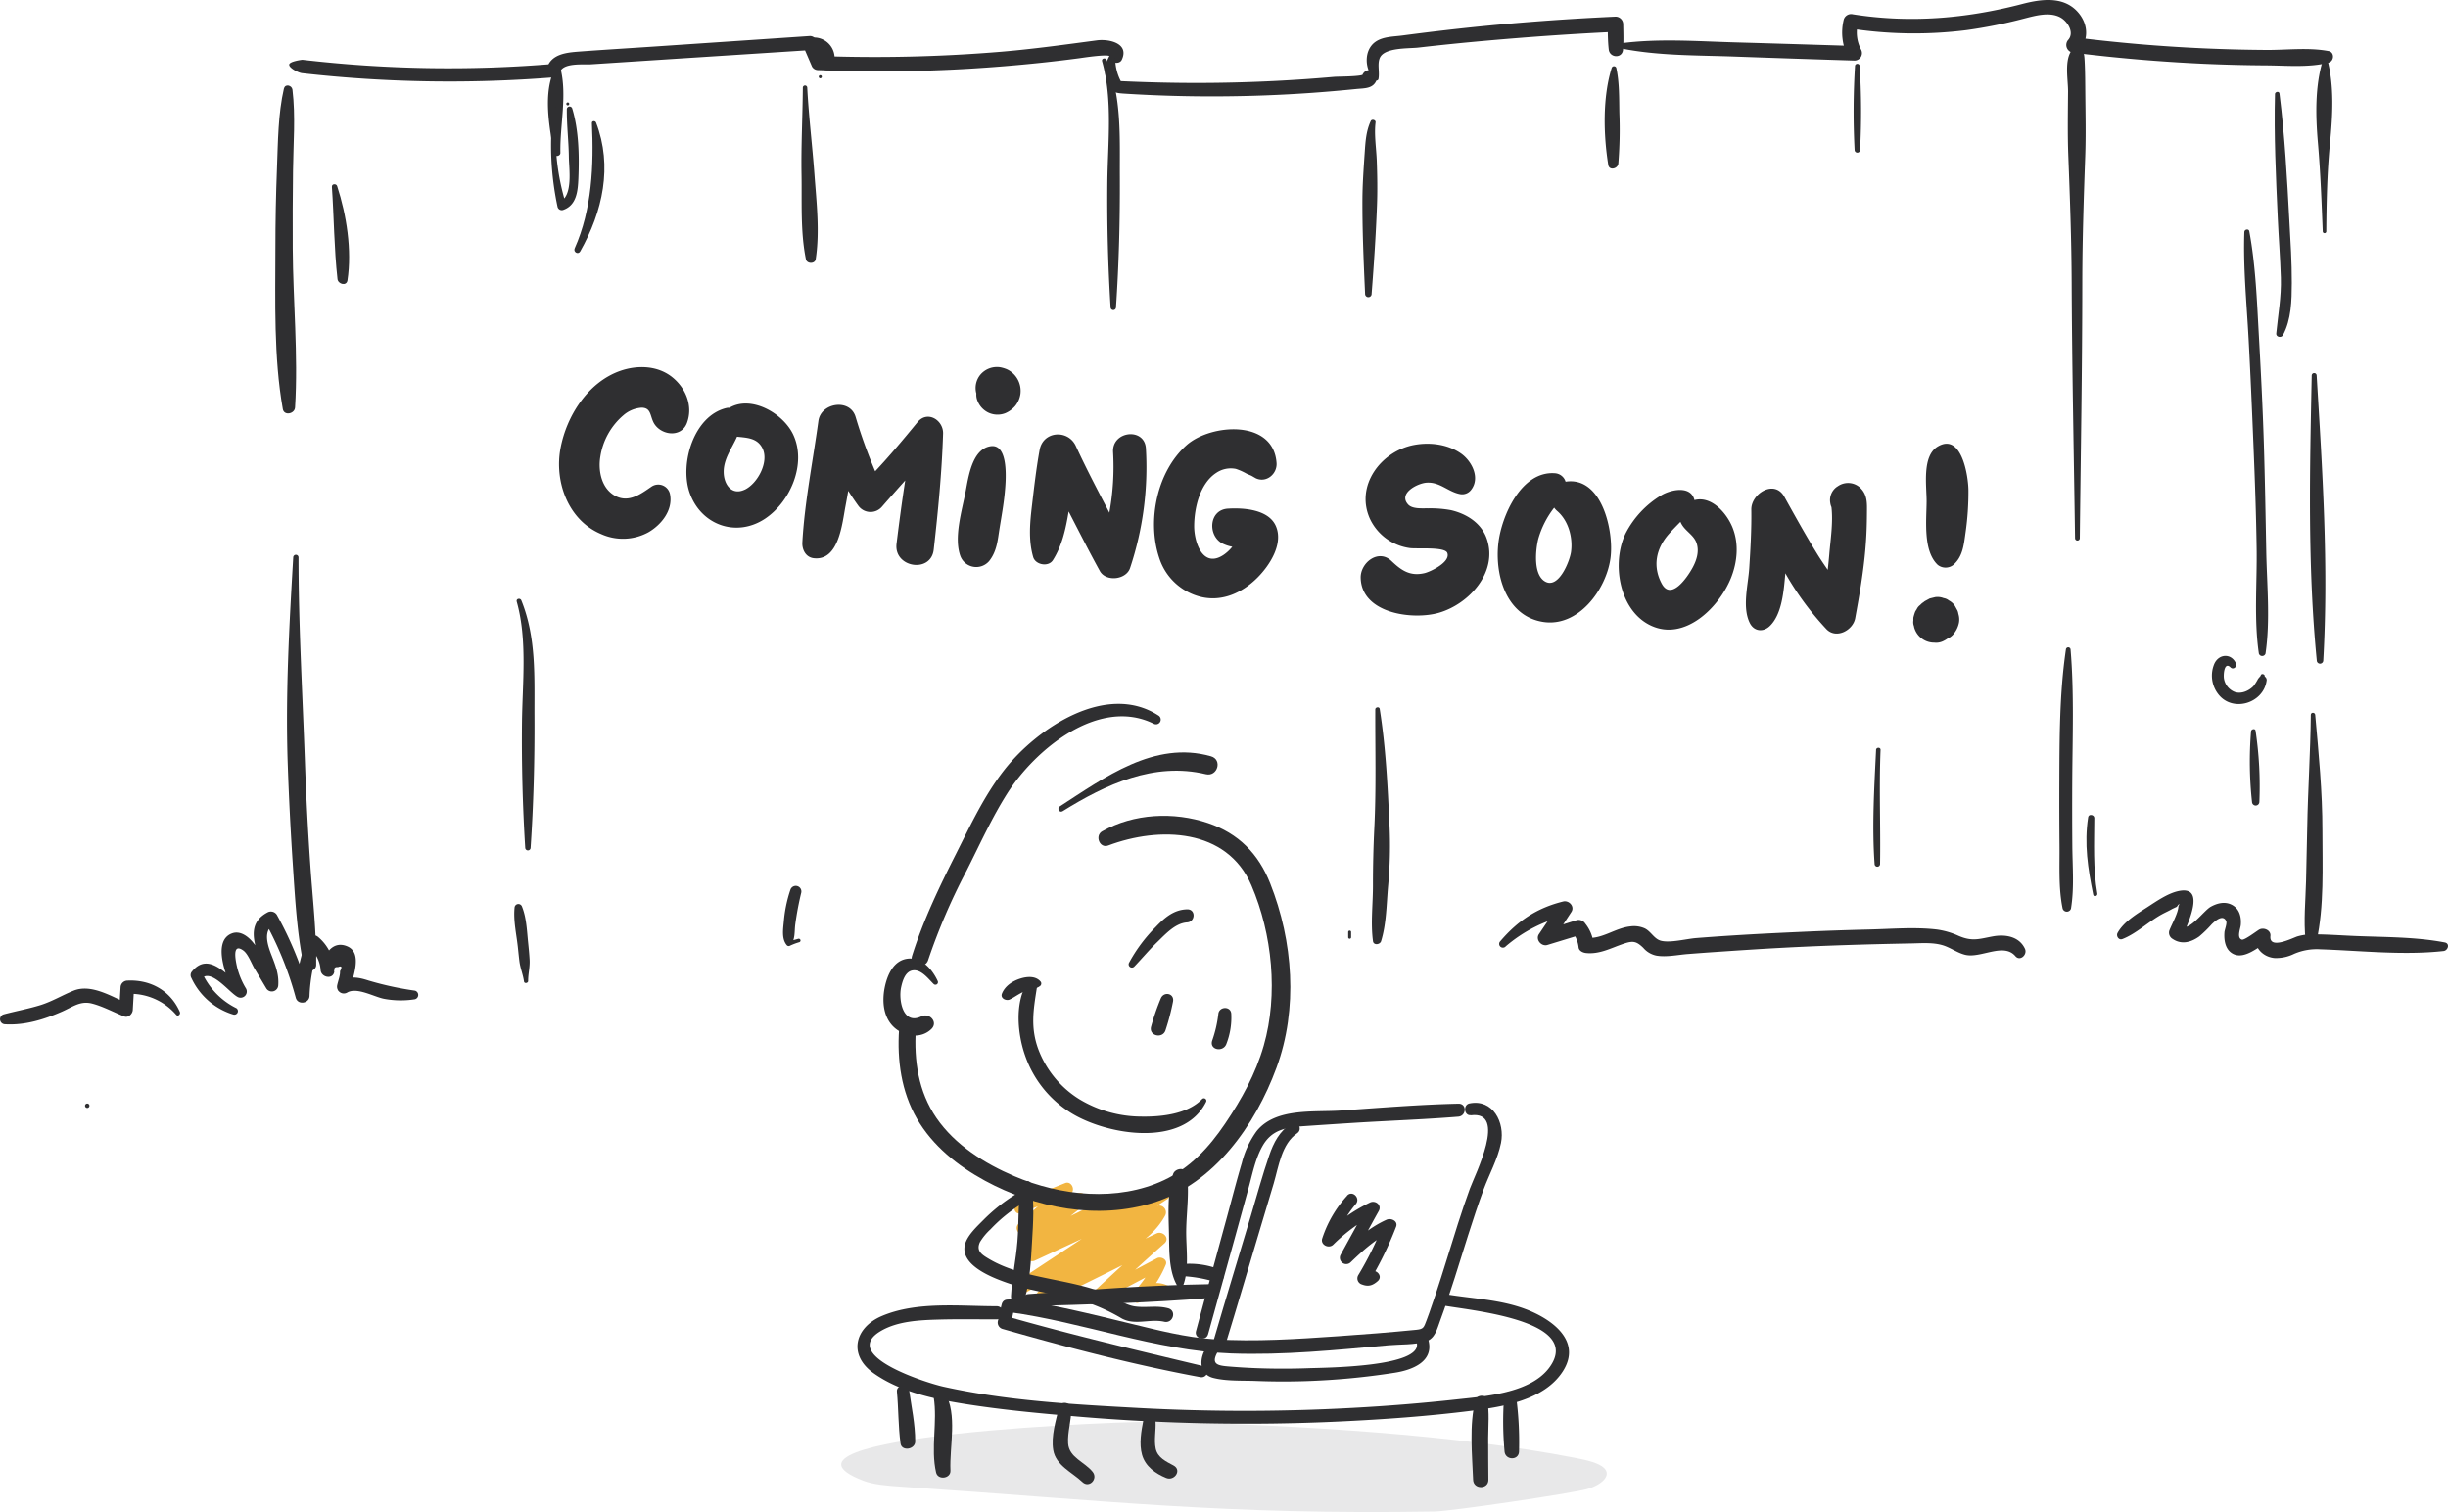 <svg xmlns="http://www.w3.org/2000/svg" width="751.635" height="464.222" viewBox="0 0 751.635 464.222">
  <defs>
    <style>.a{fill:#2f2f31;}.b{fill:#e8e8e9;}.c{fill:#f2b541;}</style>
  </defs>
  <g transform="translate(3049.872 1462.399)">
    <g transform="translate(-3222.258 -1611.129)">
      <g transform="translate(19.755 148.73)">
        <path class="a"
              d="M1640.3,991.086c-.012,1.031,2.8,2.487,3.972,2.612a404.319,404.319,0,0,0,77.1,1.288,2.2,2.2,0,0,0,2.062-1.537c.813-3.038,7.25-2.338,9.463-2.475l8.612-.562,19.813-1.288,38.763-2.5-1.888-1.063,2.638,6.125a2.161,2.161,0,0,0,1.9,1.063c15.388.6,30.788.5,46.15-.413q11.088-.662,22.15-1.825,5.95-.625,11.875-1.413c1.213-.162,9.575-1.475,9.438-.437-.263,1.888,2.812,2.563,3.587.938,2.413-5.075-3.9-6.487-7.675-5.975-9.687,1.287-19.337,2.637-29.075,3.462a466.444,466.444,0,0,1-56.388,1.313l1.9,1.063-2.65-6.112a2.141,2.141,0,0,0-1.887-1.062l-47.388,3.2c-7.75.525-15.512.987-23.262,1.562-4.062.3-8.925.725-10.15,5.338l2.063-1.537a387.66,387.66,0,0,1-77.1-1.275S1640.31,990.055,1640.3,991.086Z"
              transform="translate(-1398.875 -971.227)"/>
        <path class="a"
              d="M4119.268,1027.408a9.129,9.129,0,0,0-.775,7.925c1.225,3.35,2.25,3.538,5.563,3.738q14.513.913,29.05.825,14.112-.075,28.188-1.075,6.825-.488,13.625-1.175c2.725-.275,5.387-.037,6.387-2.95a2.148,2.148,0,0,0-1.525-2.637l-.312-.1c-2.288-.7-3.95,2.825-1.687,3.913l.287.137-.787-2.937c-.4.787-7.812.725-9.112.838q-4.263.375-8.525.675-9.813.688-19.638.975c-12.812.387-25.65.225-38.462-.4l1.625.912a15.2,15.2,0,0,1-2.175-8.225.927.927,0,0,0-1.712-.45Z"
              transform="translate(-3625.936 -1010.313)"/>
        <path class="a"
              d="M4763.781,953.883c.45-2.062-.4-4.612.438-6.537,1.412-3.237,8.862-2.825,11.812-3.163q10.05-1.15,20.113-2.05c13.438-1.2,26.888-2.162,40.362-2.787l-2.337-2.325c.05,2.6.037,5.188.337,7.775s4.175,2.813,4.388,0c.2-2.588.1-5.175.05-7.775a2.353,2.353,0,0,0-2.35-2.338c-17.425.8-34.788,2.138-52.112,4.138q-6.7.775-13.4,1.662c-2.675.35-5.863.313-8.163,1.9-3.812,2.637-3.413,8.9-.125,11.75a.613.613,0,0,0,1-.263Z"
              transform="translate(-4187.923 -929.576)"/>
        <path class="a"
              d="M5379.617,908.672c11.5,2.325,23.487,2.112,35.163,2.537q18.337.662,36.675,1.225a2.287,2.287,0,0,0,2.013-3.388,11.332,11.332,0,0,1-.925-8.1l-2.8,1.575a128.919,128.919,0,0,0,36.038.575,149.562,149.562,0,0,0,17.537-3.5c3.45-.875,7.888-2.213,11.263-.463,2.175,1.125,4.488,4.538,2.575,6.862a2.393,2.393,0,0,0,1.675,4.038q19.737,2.45,39.612,3.375,9.726.438,19.45.5c6.212.037,13.063.713,19.125-.825,1.725-.437,1.913-3.2.038-3.562-6.15-1.175-12.838-.312-19.088-.35q-9.724-.062-19.45-.5-19.876-.9-39.613-3.388l1.675,4.038c3.038-3.7,2.512-8.525-.738-12-4.437-4.75-11.262-3.725-16.925-2.25-17.15,4.475-34.362,5.937-51.937,3.162a2.351,2.351,0,0,0-2.8,1.575,16.338,16.338,0,0,0,1.337,11.537l2.013-3.387q-18.338-.588-36.675-1.113c-11.675-.325-23.587-1.263-35.2.3a.8.8,0,0,0-.013,1.538Z"
              transform="translate(-4729.434 -893.839)"/>
        <path class="a" d="M2233.738,3319.688a.544.544,0,0,0,.012-1.088A.544.544,0,0,0,2233.738,3319.688Z" transform="translate(-1976.805 -3015.505)"/>
        <path class="a"
              d="M3125.532,3187.1a44.007,44.007,0,0,1,18.812-9.55l-2.512-3.225-6.037,8.963c-1.138,1.675.75,3.887,2.6,3.325l10.175-3.112-2.65-1.05a9.375,9.375,0,0,1,2.05,4.925c.137,1.088,1.338,1.613,2.263,1.713,4.162.45,7.662-1.525,11.488-2.825,2.912-.987,3.938-.862,6.113,1.238a7.123,7.123,0,0,0,4.037,2.387c3.037.525,6.55-.25,9.6-.488s6.288-.475,9.438-.687c6.575-.45,13.162-.887,19.737-1.237,13.175-.7,26.35-1.088,39.537-1.337,3.1-.063,6.35-.338,9.375.5,2.5.688,4.6,2.388,7.125,3,4.775,1.15,11.775-3.85,15.4.413,1.438,1.688,3.75-.475,2.938-2.25-1.75-3.812-6.025-4.512-9.825-3.825-4.175.762-6.3,1.662-10.5-.137a24.011,24.011,0,0,0-6.7-1.963c-6.762-.8-13.85-.175-20.65-.012q-10.75.263-21.487.75c-6.875.313-13.738.65-20.6,1.087q-5.576.35-11.15.788c-2.962.225-7.95,1.55-10.812.838-2.15-.538-3.075-2.875-5.038-3.812a8.123,8.123,0,0,0-4.387-.6c-4.738.487-8.687,4.012-13.575,3.5l2.263,1.712a11.974,11.974,0,0,0-2.538-6.075,2.432,2.432,0,0,0-2.65-1.05l-10.15,3.2,2.6,3.325,5.925-9.037c1.113-1.7-.725-3.663-2.512-3.225-8.1,2.012-13.988,5.963-19.325,12.225a1.149,1.149,0,0,0,1.65,1.6Z"
              transform="translate(-2510.646 -2896.496)"/>
        <path class="a"
              d="M6604.869,3095.781c4.325-1.675,8-5.325,12.112-7.587,1.075-.588,2.225-1.088,3.275-1.7l1.338-.625q1.225-1.65.512-.163c-.062,2.1-2.087,5.575-2.812,7.525a2.219,2.219,0,0,0,1.038,2.5c2.712,1.825,5.612,1.063,8.15-.75a36.722,36.722,0,0,0,3.863-3.775c.888-.85,3.387-3.212,4.425-.962.325.7-.462,2.662-.525,3.375-.213,2.563.263,5.675,2.925,6.825,3.325,1.45,7.4-2.15,10.037-3.663l-3.475-1.95c-.4,3.65,2.337,6.425,5.887,6.762a12.475,12.475,0,0,0,5.988-1.275,17.607,17.607,0,0,1,8.138-1.4c12.462.413,25.35,1.9,37.763.525,1.387-.15,2.05-2.312.387-2.638-8.925-1.7-18.125-1.6-27.187-1.962-4.337-.175-8.712-.512-13.05-.525a16.476,16.476,0,0,0-5.062.65c-1.375.45-8.7,4.188-8.238-.137.2-1.813-2.1-2.75-3.475-1.95-.8.463-4.5,3.3-5.288,3.063-1.65-.5-.45-3.337-.338-4.487.225-2.525-.424-5.088-2.887-6.275-2.1-1.013-4.4-.413-6.35.675-2.225,1.25-6.663,7.837-9.4,6l1.038,2.5c1.15-3.087,7.05-15.025-1.375-13.363-3.463.688-7.038,3.263-9.962,5.138-3.138,2.012-7.113,4.45-8.913,7.775-.487.9.35,2.288,1.45,1.863Z"
              transform="translate(-5800.612 -2807.461)"/>
        <path class="a" d="M3391.917,989.245c1.712.7,3.038,2.325,2.5,4.238-.625,2.2,2.75,3.625,3.787,1.525a6.334,6.334,0,0,0-5.362-9.013C3391.217,985.945,3390.217,988.545,3391.917,989.245Z" transform="translate(-2989.91 -974.475)"/>
        <path class="a" d="M3414.662,1079.45a.475.475,0,0,0,.013-.95A.475.475,0,0,0,3414.662,1079.45Z" transform="translate(-3010.18 -1055.417)"/>
        <path class="a" d="M3333.485,2861.839c-.562,11.588-1.288,23.488-.45,35.075a.839.839,0,0,0,1.675,0c.188-11.7-.337-23.362.15-35.075.038-.875-1.337-.862-1.387,0Z" transform="translate(-2604.828 -2631.604)"/>
        <path class="a" d="M3372.1,1104.4c-.062,8.875-.55,17.687-.4,26.587.15,8.563-.375,17.738,1.35,26.137.3,1.438,2.775,1.488,3-.012,1.312-8.475.237-17.588-.388-26.125-.65-8.85-1.75-17.738-2.212-26.587A.676.676,0,0,0,3372.1,1104.4Z"
              transform="translate(-2972.968 -1077.522)"/>
        <path class="a" d="M4109.963,1038.276c3.325,11.75,1.738,25.175,1.613,37.25-.125,12.775.2,25.587,1,38.337a.826.826,0,0,0,1.65,0c.9-13.325,1.25-26.7,1.188-40.05-.062-12.238.638-24.388-4.038-35.925-.337-.825-1.675-.537-1.413.375Z"
              transform="translate(-3618.943 -1019.456)"/>
        <path class="a" d="M4109.963,1038.276c3.325,11.75,1.738,25.175,1.613,37.25-.125,12.775.2,25.587,1,38.337a.826.826,0,0,0,1.65,0c.9-13.325,1.25-26.7,1.188-40.05-.062-12.238.638-24.388-4.038-35.925-.337-.825-1.675-.537-1.413.375Z"
              transform="translate(-3798.679 -853.563)"/>
        <path class="a"
              d="M4752.146,1188.5c-1.45,3.137-1.625,6.35-1.862,9.762-.326,4.813-.675,9.613-.7,14.438-.038,9.612.387,19.275.825,28.887a1,1,0,0,0,2,0c.7-9.038,1.313-18.112,1.65-27.175.175-4.537.1-9.062-.062-13.587-.138-3.9-.85-8.063-.375-11.925.1-.775-1.175-1.075-1.487-.387Z"
              transform="translate(-4178.639 -1151.34)"/>
        <path class="a"
              d="M4773.925,2631.8c-.038,12.075.3,24.188-.288,36.25q-.431,8.85-.425,17.712c.012,5.65-.75,11.588.012,17.175.188,1.325,2.15,1.075,2.487-.013,1.663-5.375,1.663-11.575,2.175-17.163a134.222,134.222,0,0,0,.4-18.562c-.562-11.962-1.125-23.762-3-35.587-.125-.762-1.362-.562-1.362.175Z"
              transform="translate(-4199.03 -2413.969)"/>
        <path class="a" d="M4714.7,3179.947v1.662a.451.451,0,0,0,.9,0v-1.662A.451.451,0,0,0,4714.7,3179.947Z" transform="translate(-4148.118 -2893.814)"/>
        <path class="a"
              d="M4590.969,3085.857a20.459,20.459,0,0,1-2.95.712l.538,1.3c1.5-1.8,1.175-4.075,1.45-6.337a93.909,93.909,0,0,1,1.85-9.825,1.727,1.727,0,0,0-3.337-.875,40.926,40.926,0,0,0-2,9.538c-.212,2.475-.8,5.525.938,7.513a.792.792,0,0,0,.938.112,18.889,18.889,0,0,1,2.85-1.075.543.543,0,0,0-.275-1.05Z"
              transform="translate(-4193.206 -2797.649)"/>
        <path class="a" d="M5346.845,1057.02c-2.812,9.013-2.538,20.55-1.05,29.787.3,1.838,2.925,1.188,3.088-.4a130.143,130.143,0,0,0,.325-15.462c-.087-4.613.025-9.413-.95-13.925a.743.743,0,0,0-1.412,0Z" transform="translate(-4699.362 -1036.175)"/>
        <path class="a" d="M2751.239,1056.289c-3.925,8-1.762,18.125-.437,26.5.175,1.137,2.05.85,2.025-.262-.175-8.425,2.137-17.787,0-26.038A.883.883,0,0,0,2751.239,1056.289Z" transform="translate(-2428.131 -1035.618)"/>
        <path class="a"
              d="M2670.509,3137.863c0-2.238.563-4.162.45-6.45-.1-1.875-.3-3.762-.488-5.625-.362-3.588-.5-7.363-1.85-10.725a1.174,1.174,0,0,0-2.287.3c-.4,3.975.562,8.087,1,12.037.163,1.475.3,2.963.488,4.438.275,2.138,1.125,4.113,1.413,6.2.1.725,1.275.537,1.275-.163Z"
              transform="translate(-2355.714 -2836.706)"/>
        <path class="a"
              d="M2757.3,1156.351a90.275,90.275,0,0,0,1.325,29.95,1.336,1.336,0,0,0,1.65.925c4.2-1.412,4.575-5.837,4.737-9.713.288-6.937.138-14.787-1.9-21.475a.847.847,0,0,0-1.65.213c-.05,4.875.562,9.8.625,14.688.05,3.825,1.35,11.938-2.837,13.85l1.987.788a72.354,72.354,0,0,1-2.812-29.25c.075-.725-1.05-.7-1.137,0Z"
              transform="translate(-2434.792 -1122.756)"/>
        <path class="a" d="M2794.594,1146.3a.45.45,0,0,0,.012-.9A.45.45,0,0,0,2794.594,1146.3Z" transform="translate(-2467.636 -1113.955)"/>
        <path class="a" d="M2819.308,1191.972c.612,12.9.038,26.512-5.288,38.45-.5,1.125,1.063,2.038,1.688.95,6.925-12.262,10.025-26.113,4.875-39.562C2820.345,1191.185,2819.27,1191.21,2819.308,1191.972Z" transform="translate(-2484.938 -1154.177)"/>
        <path class="a" d="M5956.593,1051.189a228.512,228.512,0,0,0-.125,25.837.838.838,0,0,0,1.675,0,225.342,225.342,0,0,0-.125-25.837.725.725,0,0,0-1.437,0Z" transform="translate(-5234.397 -1030.969)"/>
        <path class="a"
              d="M6482.952,1008.562c-3.7,2.6-2.125,9.688-2.162,13.712-.05,6.6-.175,13.237.087,19.838.5,12.937.975,25.85,1.025,38.8.112,26.15.663,52.312,1.038,78.475a.732.732,0,0,0,1.462,0c.288-26.15.75-52.325.763-78.462.013-12.95.437-25.863.9-38.8.225-6.312.088-12.662.025-18.975-.037-3.45-.025-6.912-.212-10.35-.125-2.175-.187-3.025-2-4.237a.913.913,0,0,0-.925.013Z"
              transform="translate(-5693.182 -994.117)"/>
        <path class="a"
              d="M6463.434,2484.455c-1.963,13.337-1.963,27-2.013,40.45q-.037,9.9.05,19.8c.063,6.375-.337,13.012.962,19.287a1.345,1.345,0,0,0,2.563-.012c1.037-6.325.462-12.888.412-19.275q-.075-9.9-.025-19.8c.075-13.463.612-27.038-.512-40.462a.72.72,0,0,0-1.438,0Z"
              transform="translate(-5676.489 -2285.022)"/>
        <path class="a" d="M6531.406,2919.616c-1.337-7.637-.962-15.5-.925-23.225,0-1.037-1.725-1.325-1.888-.25-1.263,8.15-.075,15.813,1.55,23.8.162.813,1.4.462,1.262-.337Z" transform="translate(-5734.811 -2645.258)"/>
        <path class="a" d="M7094.809,1037.233c-2.512,8.062-2.275,17.237-1.55,25.587.788,9.038,1.113,18.05,1.475,27.113a.545.545,0,0,0,1.088,0c.063-9.075.262-18.075,1.138-27.113.813-8.337,1.35-17.437-.788-25.6a.716.716,0,0,0-1.363,0Z"
              transform="translate(-6228.926 -1018.863)"/>
        <path class="a" d="M7077.661,1810.88c-.588,29.238-1.3,58.325,1.55,87.5a1,1,0,0,0,2,0c1.662-29.275-.263-58.312-2.038-87.5A.757.757,0,0,0,7077.661,1810.88Z" transform="translate(-6215.241 -1695.622)"/>
        <path class="a"
              d="M7065.966,2645.125c-.112,11.537-.9,23.063-1.1,34.6q-.138,8.213-.363,16.438c-.15,6-.788,12.175-.15,18.15.188,1.75,2.9,2.437,3.35.438,2.413-10.9,1.813-23.038,1.825-34.15.013-11.875-1.162-23.65-2.212-35.462-.075-.837-1.35-.863-1.35,0Z"
              transform="translate(-6203.821 -2425.667)"/>
        <path class="a"
              d="M873.672,1079.562c-1.8,7.85-1.812,16.263-2.125,24.288q-.488,12.413-.488,24.825c-.013,16.2-.55,33.275,2.275,49.275.388,2.175,3.638,1.513,3.763-.488.987-16.125-.625-32.612-.713-48.775q-.063-11.987.087-23.975c.088-8.175.813-16.675-.175-24.813-.162-1.35-2.25-1.9-2.6-.338Z"
              transform="translate(-633.87 -1052.374)"/>
        <path class="a"
              d="M888.921,2257.418c-1.25,21.175-2.412,42.263-1.687,63.488q.538,15.438,1.562,30.85c.7,10.388,1.263,21.063,3.413,31.288.438,2.1,3.737,1.575,3.763-.487.1-10.238-1.113-20.575-1.812-30.788q-1.088-15.838-1.65-31.712c-.737-20.875-1.962-41.75-1.962-62.638A.814.814,0,0,0,888.921,2257.418Z"
              transform="translate(-646.258 -2086.298)"/>
        <path class="a" d="M1638.2,1290.316c.663,9.387.675,19.025,1.725,28.363.175,1.563,2.775,2.262,3.063.4,1.412-9.325-.275-20.05-3.175-28.962-.263-.812-1.663-.725-1.6.213Z" transform="translate(-1383.671 -1232.994)"/>
        <path class="a"
              d="M664.218,3162.419a22.366,22.366,0,0,1-10.575-11.062l-.287,2.175c2.963-3.65,8.588,4.025,11.287,5.462a1.9,1.9,0,0,0,2.588-2.55,23.326,23.326,0,0,1-2.737-6.512c-.463-1.975-1.687-7.788,1.9-5.187,1.437,1.037,2.5,3.975,3.4,5.487l3.675,6.175a1.983,1.983,0,0,0,3.638-.975c.25-3.387-.862-6.175-2.075-9.287s-2.725-7.65.888-9.538l-2.888-.725a104.743,104.743,0,0,1,9.45,23.35c.625,2.325,4.138,1.8,4.225-.55a50.07,50.07,0,0,1,3.263-16l-3.6.962a9.833,9.833,0,0,1,3.75,7.113c.175,2.225,3.7,3.012,4.188.538q-.313-1.638,1.15-1.463,1.7-.738.612,1.262c.1,1.288-.612,3.038-.863,4.275a2.083,2.083,0,0,0,3.05,2.288c2.95-1.788,8.237,1.3,11.313,1.9a27.81,27.81,0,0,0,9.5.138,1.369,1.369,0,0,0,.025-2.638,97.16,97.16,0,0,1-14.25-3.1c-3.025-.975-5.837-1.537-8.675.188l3.05,2.288c.738-3.525,3.913-10.925-.9-12.975s-7.388,3.05-8.138,6.763l4.188.538a14.129,14.129,0,0,0-4.963-10.138,2.213,2.213,0,0,0-3.6.963,52.3,52.3,0,0,0-3.412,17.087l4.225-.55a109.575,109.575,0,0,0-9.95-24.35,2.17,2.17,0,0,0-2.888-.725c-9.3,4.962-.175,15.5-.6,22.375l3.638-.975c-2.412-4-4.513-8.663-7.5-12.25-1.512-1.812-3.925-3.65-6.412-2.725-6.638,2.45-1.2,15.125,1.025,18.862l2.587-2.55c-4.75-2.488-10.612-11.425-16.075-4.4a1.754,1.754,0,0,0,0,1.8,20.86,20.86,0,0,0,12.887,11.212,1.1,1.1,0,0,0,.863-2Z"
              transform="translate(-439.042 -2852.912)"/>
        <path class="a" d="M1612.619,3605.65a.675.675,0,0,0,.012-1.35A.675.675,0,0,0,1612.619,3605.65Z" transform="translate(-1433.211 -3265.493)"/>
        <path class="a"
              d="M6990.559,1120.111c-.325,12.688.275,25.313.85,38,.275,6.138.763,12.275.95,18.425.175,5.85-.85,11.337-1.412,17.113-.112,1.1,1.55,1.425,2.037.537,2.612-4.812,2.712-10.687,2.737-16.062.025-6.375-.4-12.775-.75-19.137-.712-13.063-1.4-26.063-3.037-39.038-.1-.787-1.362-.562-1.388.188Z"
              transform="translate(-6139.413 -1091.254)"/>
        <path class="a"
              d="M6915.362,1458.3c-.375,10.85.712,21.85,1.3,32.688s1.05,21.813,1.5,32.725c.438,10.625.825,21.25.975,31.875s-.85,21.7.688,32.162a1.067,1.067,0,0,0,2.038-.012c1.5-10.162.425-21.038.225-31.3-.213-11.2-.4-22.4-.75-33.6-.35-10.913-.9-21.825-1.513-32.712-.6-10.638-.987-21.525-2.937-32.025-.163-.863-1.488-.625-1.513.2Z"
              transform="translate(-6073.629 -1387.089)"/>
        <path class="a"
              d="M6851.138,2510.89c-.025.125-.55.637-.813,1.012a14.688,14.688,0,0,1-1.425,2.238c-1.413,1.425-3.675,2.438-5.675,1.775a5.332,5.332,0,0,1-3.337-4.037c-.237-1.125.038-5.463,1.987-3.525.875.875,2.138-.237,1.663-1.262-1.413-3.1-5.138-2.937-6.575.05a9.257,9.257,0,0,0,1.087,9.337c4.4,5.875,14.063,2.938,14.938-4.2a1.291,1.291,0,0,0-.675-1.162l.1-.075c-.075-.675-1.1-.925-1.275-.162Z"
              transform="translate(-6004.393 -2303.458)"/>
        <path class="a" d="M6929.746,2685.418a113.99,113.99,0,0,0,.3,21.712,1.127,1.127,0,0,0,2.25,0,114.983,114.983,0,0,0-1.163-21.9C6931.008,2684.418,6929.809,2684.694,6929.746,2685.418Z" transform="translate(-6085.951 -2460.873)"/>
        <path class="a"
              d="M237.259,3311.755c-2.837-6.525-9.025-9.975-16.1-9.625a2.133,2.133,0,0,0-2.1,2.025l-.425,6.975,3.15-1.775c-5.162-2.1-11.537-6.375-17.15-4.138-3.462,1.388-6.575,3.313-10.187,4.438s-7.525,1.837-11.262,2.837a1.554,1.554,0,0,0,.375,3.05c6.137.362,12.013-1.463,17.6-3.925,3.2-1.412,5.55-3.363,9.137-2.438,3.313.85,6.675,2.675,9.85,3.95,1.3.525,2.588-.775,2.663-1.975l.4-6.975-2.1,2.025a18.616,18.616,0,0,1,15.025,6.425c.575.65,1.425-.187,1.125-.863Z"
              transform="translate(-29.409 -3001.073)"/>
        <g transform="translate(335.357 70.464) rotate(9)">
          <path class="a"
                d="M1402.051,2092.342c-5.04-2.926-11.3-2.092-16.252.606-9.166,5.017-13.989,16.172-14.286,26.252-.308,10.423,5.738,21.464,16.412,24.081a16.29,16.29,0,0,0,14.252-2.789c3.531-2.845,6.377-7.771,4.823-12.366a3.684,3.684,0,0,0-6.081-1.611c-2.788,2.64-5.92,5.92-10.229,4.617-4.731-1.44-6.72-6.743-6.7-11.246a20.863,20.863,0,0,1,4.983-13.658,9.454,9.454,0,0,1,5.154-3.2c2.812-.435,2.926,1.817,4.263,3.771,2.514,3.657,9.212,3.737,10.252-1.337C1409.731,2100.114,1406.7,2095.028,1402.051,2092.342Z"
                transform="translate(-1371.501 -2051.225)"/>
          <path class="a"
                d="M1723.3,2146.2a2.691,2.691,0,0,0-.857.194c-9.543,3.886-11.566,19.052-7.177,27.361,4.938,9.338,16.344,11.555,24.172,4.354,6.914-6.366,10.023-18.709,4.515-26.835C1739.9,2145.286,1729.3,2141.229,1723.3,2146.2Zm8.549,24.1c-3.623,2.434-6.537-.572-7.177-4.286-.7-4.034,1.337-7.646,2.332-11.418,3.052-.148,6.206-.628,8.286,2.309,2.7,3.818.172,10.972-3.44,13.406Z"
                transform="translate(-1674.022 -2098.581)"/>
          <path class="a"
                d="M2082.814,2107.78c-.514-4.1-5.875-6.423-8.309-2.251-3.326,5.692-6.755,11.418-10.48,16.915a158.538,158.538,0,0,1-8.549-15.543c-2.594-5.429-11.212-2.652-11.086,3.006.263,12.492-.274,25.532.971,37.635.229,2.195,1.749,4.32,4.218,4.218,7.783-.332,6.937-11.921,7.12-17.4q.068-2.343.1-4.686,1.829,2.091,3.829,4.091a4.624,4.624,0,0,0,7.177-.926c1.9-3.04,3.84-6.046,5.771-9.052.023,6.515.183,13.029.412,19.589.251,7.429,11.9,7.429,11.555,0C2085.008,2131.438,2084.3,2119.655,2082.814,2107.78Z"
                transform="translate(-1967.484 -2062.584)"/>
          <path class="a"
                d="M2473.344,2167.687c-.183-2.994-.925-15.3-6.629-13.372-5.36,1.806-5.154,10.343-5.3,14.937-.194,5.978-1.451,14.583,1.566,19.9a5.216,5.216,0,0,0,8.926,0c1.886-3.371,1.554-6.777,1.566-10.469S2473.572,2171.344,2473.344,2167.687Z"
                transform="translate(-2336.471 -2107.564)"/>
          <path class="a"
                d="M2452.24,1956.422a6.62,6.62,0,0,0,5.017-.652,8.289,8.289,0,0,0,2.686-2.686,7.52,7.52,0,0,0,1.017-3.76,7.349,7.349,0,0,0-3.68-6.286,6.9,6.9,0,0,0-1.76-.72,10.681,10.681,0,0,0-1.9-.251,6.662,6.662,0,0,0-5.771,3.258,6.411,6.411,0,0,0-.286,5.851,4.85,4.85,0,0,0,.766,2.263A6.683,6.683,0,0,0,2452.24,1956.422Z"
                transform="translate(-2324.076 -1919.751)"/>
          <path class="a"
                d="M2665.709,2070.579a78.386,78.386,0,0,1,1.783,18.572c-4.549-6.137-9.12-12.252-13.361-18.606-3.155-4.72-10.675-3.017-10.8,2.926-.126,5.68.114,11.372.343,17.041.206,5.383.537,10.812,2.845,15.738,1.063,2.274,5.109,2.377,6.138,0,2.126-4.937,2.377-10.195,2.434-15.509,4.081,5.532,8.092,11.12,12.309,16.538,2.388,3.074,8.446,1.417,9.04-2.389a97.682,97.682,0,0,0-.96-37.018C2674.03,2061.527,2664.338,2064.224,2665.709,2070.579Z"
                transform="translate(-2497.944 -2027.977)"/>
          <path class="a"
                d="M2996.665,2030.933c-5.749,1.269-4.915,9.155,0,10.835a11.73,11.73,0,0,0,3.154.514,12.357,12.357,0,0,1-2.274,2.9c-5.635,5.166-9.521-2.48-10.275-7.326-.857-5.532-.308-13.2,4.137-17.212a7.962,7.962,0,0,1,5.737-2.149,18.137,18.137,0,0,1,3.531.949c.171.046,1.029.263,1.52.377l1.428.549c3.451,1.04,6.355-2.331,5.6-5.6-3.04-13.235-21.887-8.743-28.149-1.1-7.726,9.429-8.423,24.835-2.881,35.487a17.936,17.936,0,0,0,14.618,9.84c6.731.48,12.332-3.337,16.126-8.572,3.1-4.274,6.343-11.509,3.074-16.549C3009,2029.219,3001.4,2029.881,2996.665,2030.933Z"
                transform="translate(-2791.355 -1976.685)"/>
          <path class="a"
                d="M3554.247,1982.452a34.561,34.561,0,0,0-6.949.537c-1.726.229-4.72,1.04-6.274-.172-3.692-2.891,1.771-6.892,4.48-7.52,4.068-.948,7.006,1.783,10.857,1.852a3.439,3.439,0,0,0,2.96-1.7c2.389-4.1-1.04-8.846-4.743-10.663-4.445-2.172-9.966-1.977-14.549-.366-9.817,3.44-16.126,15.258-9.875,24.63a15.882,15.882,0,0,0,13.338,6.88c2.08.023,10.594-2.16,11.691-.354,1.566,2.606-4.24,6.572-5.966,7.257-4.194,1.68-7.109.274-10.572-2.115-4.572-3.154-9.326,2.035-8.526,6.549,1.943,10.915,18.012,10.423,25.567,6.8,8.618-4.126,15.806-15.109,10.857-24.561C3564.145,1984.91,3559.185,1982.8,3554.247,1982.452Z"
                transform="translate(-3281.232 -1938.456)"/>
          <path class="a"
                d="M3917.348,1992.045l-.069.023a3.636,3.636,0,0,0-3.554-2.057c-10.309.777-14.207,15.338-13.875,23.852.389,9.841,5.794,21.681,17.155,21.807,11.12.126,17.807-12.869,17.566-22.584C3934.388,2004.891,3928.125,1988.673,3917.348,1992.045Zm-1.372,31.315c-4.114-1.417-4.514-9.2-4.229-12.595a28.135,28.135,0,0,1,3.326-10.274,5.3,5.3,0,0,0,1.063.857c3.863,2.377,6.068,7.235,6.171,11.726C3922.365,2015.92,3920.376,2024.869,3915.976,2023.36Z"
                transform="translate(-3610.868 -1962.209)"/>
          <path class="a"
                d="M4246.135,1983.6l-.059-.137c-1.908-4.229-7.76-1.806-10.262.3a29.315,29.315,0,0,0-8.938,13.189c-2.96,9.578,1.658,23.841,12.138,26.812,11.074,3.132,19.783-8.869,21.943-18.332,1.177-5.166.789-10.846-2.023-15.452C4256.4,1985.848,4251.026,1981.459,4246.135,1983.6Zm2.674,20.6c-1.166,3.269-4.926,11.12-8.583,6.309s-3.417-10.332-.251-15.349c.926-1.474,1.955-2.88,2.959-4.3l.172.274c1.611,2.343,4.469,2.972,5.749,5.417s.8,5.28-.045,7.657Z"
                transform="translate(-3899.757 -1954.355)"/>
          <path class="a"
                d="M4591.771,1900.533c-.48-3.154-.674-5.9-3.634-7.726a5.5,5.5,0,0,0-6.5.834l-.264.229a5.027,5.027,0,0,0-1.313,4.949l.1.309a4.929,4.929,0,0,0,.548,1.166c1.269,4.515,1.28,9.909,1.612,14.446q.171,2.366.274,4.743c-1.486-1.554-2.961-3.132-4.355-4.777-4.251-4.983-8.287-10.149-12.32-15.3-3.841-4.914-10.229.651-9.4,5.463,1.028,5.932,1.624,11.863,2.184,17.852.48,5.189-.321,12.229,2.8,16.618,1.669,2.354,4.5,2.217,6.195,0,3.2-4.206,2.56-11.417,2.206-16.778a89.861,89.861,0,0,0,15.155,14.983c3.474,2.594,8.092-.96,8.183-4.7.173-7.3.287-14.583-.263-21.864C4592.731,1907.494,4592.3,1904.008,4591.771,1900.533Z"
                transform="translate(-4192.443 -1875.486)"/>
          <path class="a"
                d="M5045.963,2161.212a4.6,4.6,0,0,0-.4-.914l-1.028-1.337a4.954,4.954,0,0,0-2.126-1.372,3.291,3.291,0,0,0-1.669-.446,5,5,0,0,0-2.628.114l-1.577.663-1.338,1.028a5.148,5.148,0,0,0-.468.5l-.206.16c-.207.244-.4.5-.583.754a3.308,3.308,0,0,0-.845,1.463,7.838,7.838,0,0,0-.343.823,16.6,16.6,0,0,0-.251,1.817,6.785,6.785,0,0,0,.125.915,3.3,3.3,0,0,0,.446,1.669,4.618,4.618,0,0,0,.4.9,6.354,6.354,0,0,0,6.572,3.143,4.9,4.9,0,0,0,2.457-.777,8.407,8.407,0,0,0,1.372-1.1,4.671,4.671,0,0,0,1.715-1.874,7.753,7.753,0,0,0,.982-3.5A5.7,5.7,0,0,0,5045.963,2161.212Z"
                transform="translate(-4614.085 -2110.141)"/>
          <path class="a"
                d="M5012.588,1784.028a3.857,3.857,0,0,0,4.64-.594c2.651-3.006,2.333-6.777,2.274-10.629a87.918,87.918,0,0,0-1.154-12.835c-.687-4.183-4.789-17.235-11.371-11.84-4.458,3.646-1.486,12.549-.767,17.315C5007.079,1771.228,5007.467,1780.485,5012.588,1784.028Z"
                transform="translate(-4589.35 -1746.844)"/>
        </g>
      </g>
    </g>
    <g transform="translate(-1440.499 -222.73)">
      <g transform="translate(-1420.771 -1092.901)">
        <g transform="translate(69.687 26.108)">
          <path class="b"
                d="M1254.5,4288.561c3.434.67,7.1,1.5,8.743,3.095,2.357,2.282-.718,5.167-5.276,6.461s-41.568,6.8-46.864,6.88c-65.23,1.057-99.383-3.285-164.017-7.653-3.982-.271-8.161-.6-11.31-1.808-35.649-13.68,80.238-18.583,94.148-18.129C1170.614,4278.741,1216.74,4281.212,1254.5,4288.561Z"
                transform="translate(-1029 -4013.81)"/>
          <path class="c"
                d="M1816.132,3203.731c4.9-1.876,9.786-3.792,14.736-5.54l-1.869-3.169c-4.463,3.921-8.879,7.9-13.308,11.858-1.93,1.72.548,4.341,2.621,3.312,5.784-2.878,11.526-5.844,17.283-8.77l-2.634-3.332-16.436,12.942c-1.693,1.334.142,4.266,2.093,3.555a161.881,161.881,0,0,0,27.082-12.624l-2.188-3.67-24.922,16.247a2.137,2.137,0,0,0,2.187,3.67l40.356-18.7-2.188-3.67q-21.807,14.364-43.6,28.748a2.117,2.117,0,0,0,2.167,3.637l42.3-22.965-2.905-2.824c-3.6,6.488-11.445,9.847-17.723,13.165s-13.091,6.637-17.6,12.285a2.145,2.145,0,0,0,2.634,3.325c11.946-5.892,23.92-11.75,35.744-17.872l-2.425-3.061c-6.278,5.987-12.7,11.824-19.064,17.73-1.585,1.469.454,3.765,2.228,2.817q9.59-5.12,19.233-10.158l-2.689-2.011a33.672,33.672,0,0,1-6.44,9.447c-1.327,1.463.5,4.138,2.235,2.817.474-.359,7.294-4.165,7.24-1.862-.047,1.923,2.7,1.781,2.946,0,.3-2.167-1.815-3.312-3.684-3.711-3.068-.657-5.892.759-8.357,2.465l2.235,2.817a34.652,34.652,0,0,0,7.368-11.052c.677-1.591-1.456-2.668-2.689-2.011q-9.61,5.093-19.24,10.145l2.228,2.817c6.42-5.844,12.793-11.757,19.287-17.513,1.815-1.6-.515-3.962-2.424-3.061-12.055,5.689-23.981,11.662-35.913,17.581l2.635,3.325c9.346-11.75,28.443-12.813,35.92-26.371a2.106,2.106,0,0,0-2.905-2.824l-42.333,22.9,2.167,3.636q21.813-14.35,43.62-28.714a2.137,2.137,0,0,0-2.187-3.671l-40.356,18.7,2.187,3.67,24.922-16.247c2.343-1.531.23-5.1-2.187-3.67a155.889,155.889,0,0,1-26,12.176l2.093,3.556,16.436-12.942c2.039-1.605-.576-4.375-2.634-3.332-5.756,2.925-11.533,5.817-17.269,8.79l2.621,3.312c4.334-4.05,8.689-8.079,13-12.163,1.327-1.26-.041-3.894-1.869-3.17-5.045,2-10.036,4.1-14.865,6.59-1.449.745-.447,3.23,1.111,2.628Z"
                transform="translate(-1761.141 -3004.146)"/>
          <path class="a"
                d="M1289.265,1596.863c-.63,9.481.67,19.1,5.492,27.441s12.576,14.5,20.865,19.01c15.515,8.438,34.728,12.136,51.869,6.711,18.63-5.9,31.139-23.723,37.654-41.392,6.657-18.048,5.1-38.873-1.95-56.63-3.623-9.129-9.718-15.305-19.071-18.475-10.463-3.549-22.816-2.966-32.5,2.526-2.33,1.321-.786,5.35,1.842,4.361,15.7-5.912,36.455-5.357,43.993,12.251,6.406,14.967,8.255,33.489,3.779,49.153-2.492,8.723-6.84,16.565-11.9,24.035-4.917,7.253-10.66,13.5-18.685,17.283-14.317,6.738-31.83,4.856-46.031-1.212-9.122-3.894-18.2-9.589-23.9-17.892-5.526-8.039-6.921-17.608-6.312-27.157.21-3.257-4.917-3.21-5.133-.007Z"
                transform="translate(-1271.501 -1453.704)"/>
          <path class="a"
                d="M1424.159,1027.252c-16.016-10.4-37.241,3.9-47.23,16.572-6.149,7.8-10.382,16.89-14.838,25.708-5.161,10.213-10.138,20.547-13.578,31.484-.989,3.142,3.962,4.354,4.937,1.293a187.3,187.3,0,0,1,11.75-27.34c4.03-7.957,7.741-16.233,12.522-23.777,8.479-13.4,28.085-29.757,44.954-21.434a1.458,1.458,0,0,0,1.49-2.506Z"
                transform="translate(-1326.753 -980.449)"/>
          <path class="a" d="M1801.453,3188.712c-.6,5.594-.366,11.249-.826,16.856s-1.686,11.195-1.971,16.809c-.129,2.485,3.63,2.837,4.287.555,1.585-5.546,1.835-11.628,2.181-17.357s.725-11.607-.149-17.323c-.318-2.1-3.325-1.341-3.515.46Z"
                transform="translate(-1746.53 -2997.261)"/>
          <path class="a" d="M2517.482,3168.51c2.039-5.147.968-11.58,1.029-17.052.068-5.722,1.023-11.75.2-17.418-.332-2.269-3.623-1.8-4.212.014-1.829,5.607-1.4,12.4-1.273,18.238.115,5.269-.136,11.851,2.756,16.416a.839.839,0,0,0,1.5-.2Z"
                transform="translate(-2412.587 -2946.476)"/>
          <path class="a" d="M2014.889,1261.9c13.253-8.255,28.139-15.19,43.993-11.377,3.583.86,5.181-4.47,1.571-5.5-17.344-4.944-32.73,6.562-46.437,15.4-.941.609-.074,2.066.874,1.469Z" transform="translate(-1946.929 -1185.707)"/>
          <path class="a"
                d="M1910.229,2836.507c11.3-1.476,1.233,18.305-.3,22.5-2.621,7.165-4.835,14.472-7.1,21.753-1.131,3.644-2.276,7.287-3.481,10.9-.6,1.808-1.219,3.616-1.862,5.411-.278.765-.542,1.544-.84,2.3-.874,2.228-.86,2.77-3.149,2.993-7.951.785-15.922,1.422-23.892,1.964-12.759.874-25.518,1.748-38.3.935-8.675-.549-17.1-2.756-25.525-4.788-12.021-2.905-23.926-5.926-36.211-7.6-2.655-.359-3.894,3.677-1.158,4.05,22.972,3.122,44.981,11.865,68.237,12.7,16.05.583,32.3-1.07,48.266-2.512,3.63-.325,8.066-.081,11.547-1.185,2.783-.88,3.406-3.867,4.321-6.325,3.217-8.7,5.838-17.594,8.648-26.425,1.49-4.673,3.02-9.332,4.72-13.931s4.348-9.346,5.33-14.249c1.26-6.258-2.465-13.6-9.691-12.129-2.025.413-1.659,3.88.447,3.6Z"
                transform="translate(-1716.902 -2666.965)"/>
          <path class="a"
                d="M2640.374,2907.054q4.158-14.947,8.3-29.9l4.117-14.96c1.178-4.28,2.066-8.96,4.267-12.867,2.905-5.16,7.355-5.763,12.874-6.149q7.727-.535,15.454-1.022c10.592-.664,21.218-1.03,31.789-1.876,2.553-.2,2.716-4.05.054-3.989-12.034.271-24.082,1.273-36.083,2.1-8.3.569-20.08-.921-25.89,6.353a28.353,28.353,0,0,0-4.531,9.739c-1.639,5.52-3.061,11.114-4.578,16.667q-4.781,17.459-9.481,34.938c-.644,2.377,3.054,3.3,3.7.975Z"
                transform="translate(-2527.724 -2670.316)"/>
          <path class="a"
                d="M1282.315,3703.314c7.185,1.429,41.3,4.206,33.55,17.791-5.167,9.055-20.026,10.057-29.134,11.053q-16.233,1.781-32.554,2.641a604.466,604.466,0,0,1-65.339,0c-19.822-1.077-40.451-2.194-59.88-6.528-5.14-1.145-32.08-9.6-19.132-17.134,5.161-3,11.8-3.3,17.621-3.467,5.919-.169,11.858-.061,17.784-.061,2.634,0,2.716-4.036.054-4.036-11.344.007-24.543-1.558-35.27,3.027-8.323,3.563-10.368,11.94-2.485,17.534,8,5.682,18.319,7.883,27.841,9.407,11.418,1.829,23.026,2.9,34.545,3.887a609.9,609.9,0,0,0,80.773,1.531c13.572-.644,27.184-1.612,40.661-3.325,9.5-1.212,22.078-3.23,27.766-12.007,6.169-9.515-3.637-16.3-11.614-19.247-7.781-2.878-16.071-3.129-24.2-4.477-2.228-.372-3.3,2.967-.975,3.427Z"
                transform="translate(-1097.594 -3475.415)"/>
          <path class="a" d="M1851.651,3661.246c18.63-.515,37.423-.989,56-2.533,2.7-.223,2.878-4.266.054-4.219-18.651.3-37.4,1.707-56.007,3.048C1849.314,3657.711,1849.179,3661.314,1851.651,3661.246Z" transform="translate(-1794.263 -3433.11)"/>
          <path class="a"
                d="M2728.2,3889.305c1.971,7.544-28.417,7.666-33.252,7.842q-8.018.292-16.05-.013-4.219-.163-8.432-.515c-3.19-.264-5.4-.61-3.636-4.03a1.846,1.846,0,0,0-3.217-1.808c-2.228,3.264-2.39,8.188,2.079,9.346,4.05,1.043,8.987.779,13.158.941q7.6.3,15.2.054a223.586,223.586,0,0,0,27.441-2.587c5.323-.833,12.177-3.434,10.247-10.172-.636-2.215-4.118-1.287-3.535.948Z"
                transform="translate(-2551.492 -3649.961)"/>
          <path class="a"
                d="M1801.774,3745.048c-20.276-4.835-40.519-9.6-60.564-15.339l1.429,2.479c.352-1.714.718-3.427,1-5.154.393-2.438-3.163-3.453-3.806-1-.447,1.693-.8,3.4-1.172,5.113a2.045,2.045,0,0,0,1.429,2.479c20.005,5.7,40.254,11,60.713,14.8,2.194.406,3.23-2.831.962-3.372Z"
                transform="translate(-1690.546 -3498.49)"/>
          <path class="a"
                d="M3216.08,3245.146a36.023,36.023,0,0,0-7.632,13.1c-.643,1.971,2.032,3.271,3.393,1.9a53.175,53.175,0,0,1,13.247-9.6l-2.675-2.608c-2.689,5.154-5.54,10.226-8.323,15.333a1.949,1.949,0,0,0,3.088,2.3c3.968-3.806,7.944-7.422,13.016-9.7l-2.918-2.181a103.082,103.082,0,0,1-7.782,15.867,1.945,1.945,0,0,0,1.179,2.838c1.95.738,3.271.3,4.794-1.029,1.923-1.679-.887-4.28-2.783-2.7l-.941-.034,1.178,2.838a106.792,106.792,0,0,0,8.195-16.781c.7-1.808-1.551-2.79-2.919-2.181-5.371,2.4-9.617,6.312-13.8,10.362l3.088,2.3c2.763-5.12,5.465-10.274,8.316-15.339,1.022-1.808-1-3.4-2.682-2.608a50.249,50.249,0,0,0-14.154,10.131l3.393,1.9a34.112,34.112,0,0,1,6.386-11.54c1.558-1.842-1.05-4.4-2.675-2.594Z"
                transform="translate(-3060.758 -3050.905)"/>
          <path class="a" d="M2387,4251.708c-.664,3.359-1.368,7.321-.413,10.7,1,3.542,4.145,5.777,7.409,7.1,2.526,1.03,4.89-2.4,2.269-3.819-2.3-1.246-4.9-2.391-5.492-5.194-.562-2.675.122-5.6-.048-8.31-.129-1.991-3.292-2.654-3.718-.48Z"
                transform="translate(-2294.215 -3988.62)"/>
          <path class="a" d="M1989.6,4193.7c-.989,4.1-2.5,8.9-1.795,13.146.786,4.74,5.777,6.806,8.953,9.826,2.079,1.978,4.89-.948,3.149-3.122-2.479-3.095-7.233-4.389-7.531-8.723-.244-3.549,1.063-7.09.928-10.653-.074-2.052-3.2-2.593-3.718-.481Z"
                transform="translate(-1922.706 -3934.535)"/>
          <path class="a" d="M2541.5,3565.735a41.26,41.26,0,0,1,10.89,1.829c2.567.778,3.535-2.96,1.117-3.908a25.16,25.16,0,0,0-11.953-1.531c-2.282.264-2.492,3.535-.047,3.616Z" transform="translate(-2437.443 -3346.843)"/>
          <path class="a"
                d="M2741.561,2922.246c-3.61,2.343-5.418,5.8-6.786,9.8-2.072,6.048-3.759,12.251-5.587,18.374-3.786,12.677-7.666,25.335-11.364,38.04-.691,2.384,3.014,3.292,3.725.975,3.379-11,6.6-22.05,9.908-33.076,1.564-5.235,3.149-10.47,4.7-15.711,1.51-5.126,2.424-12.184,7.192-15.407,1.883-1.273.135-4.247-1.781-2.994Z"
                transform="translate(-2603.373 -2750.17)"/>
          <path class="a" d="M3887.833,4161.58c-1.958,7.489-1.009,16.829-.711,24.509.115,2.959,4.693,2.959,4.687.007-.014-4.294-.081-8.588-.061-12.881.02-3.867.42-7.835-.3-11.648C3891.1,4159.724,3888.272,4159.894,3887.833,4161.58Z"
                transform="translate(-3693.103 -3904.614)"/>
          <path class="a" d="M4030.408,4142.762a100.768,100.768,0,0,0,.149,16.612c.237,2.77,4.375,2.845,4.442.007a103.845,103.845,0,0,0-.928-17.1c-.3-2.153-3.5-1.43-3.657.48Z" transform="translate(-3826.888 -3886.635)"/>
          <path class="a" d="M1447.942,4134.242c1.226,7.68-.989,15.617.731,23.142.549,2.4,4.517,1.9,4.409-.576-.332-7.6,2.228-17.08-1.679-24C1450.313,4130.876,1447.624,4132.278,1447.942,4134.242Z" transform="translate(-1419.546 -3878.169)"/>
          <path class="a" d="M1281.395,4116.07c.508,5.3.393,10.639,1.111,15.928.345,2.553,4.51,1.875,4.51-.589,0-5.37-1.138-10.544-1.883-15.833-.291-2.065-3.935-1.592-3.738.487Z" transform="translate(-1264.295 -3861.724)"/>
          <path class="a"
                d="M1237.147,2185.137c-1.639-3.562-4.9-7.375-9.217-6.867s-6.251,4.957-7.03,8.709c-.941,4.531-.467,9.806,3.42,12.847,3.183,2.486,7.869,2.98,10.89.027,2.153-2.1-.6-5.073-3.068-3.874-5.709,2.783-7.063-5.045-6.237-8.9.427-1.984,1.28-5.059,3.806-5.242s4.632,2.716,6.2,4.226a.783.783,0,0,0,1.226-.935Z"
                transform="translate(-1207.519 -2056.817)"/>
          <path class="a" d="M2710.986,2404.539a37.372,37.372,0,0,1-1.889,8.14c-.887,2.824,3.251,3.63,4.314,1.131a22.362,22.362,0,0,0,1.551-9.265C2714.941,2401.993,2711.176,2402.074,2710.986,2404.539Z" transform="translate(-2595.201 -2266.054)"/>
          <path class="a" d="M2435.656,2340.237a72.031,72.031,0,0,0-2.98,8.648c-.826,2.891,3.542,3.894,4.416,1.158a71.042,71.042,0,0,0,2.309-8.824C2439.855,2338.713,2436.611,2338.022,2435.656,2340.237Z" transform="translate(-2337.519 -2206.614)"/>
          <path class="a"
                d="M1889.533,2316.254c-4.483,4.687-12.752,5.52-18.895,5.384a36.944,36.944,0,0,1-18.874-5.377,30.819,30.819,0,0,1-12.508-15.244c-2.472-6.684-1.544-12.1-.474-18.867.291-1.828-2.127-3.061-3.163-1.28-3.6,6.2-2.743,15.393-.481,21.908a33.676,33.676,0,0,0,14.113,17.723c10.9,6.779,34.423,10.849,41.487-3.359a.757.757,0,0,0-1.2-.894Z"
                transform="translate(-1778.719 -2151.703)"/>
          <path class="a"
                d="M1602.968,3244.885a53.586,53.586,0,0,0-9.623,7.659c-1.984,2.018-5.147,4.876-5.8,7.788-1.429,6.386,8.852,10.186,13.4,11.757,7.7,2.661,15.895,3.413,23.689,5.722a56.074,56.074,0,0,1,11.079,5.059c4.111,2.241,8.615.02,13.064,1.022,2.7.61,3.921-3.406,1.178-4.138-3.535-.942-6.765-.068-10.24-.576-3.156-.461-5.912-2.743-8.933-3.962-5.722-2.3-11.8-3.379-17.818-4.632-6.163-1.28-12.434-2.7-17.919-5.932-2.187-1.293-4.124-2.431-2.872-5.194a17.863,17.863,0,0,1,3.251-3.948,47.093,47.093,0,0,1,9.325-7.653c1.917-1.219.149-4.192-1.774-2.98Z"
                transform="translate(-1549.589 -3050.968)"/>
          <path class="a" d="M2333.854,1972.8c2.418-2.519,4.625-5.181,7.145-7.612s5.486-5.743,9.1-5.98c2.58-.169,2.722-4.057.054-4.009-4.1.068-6.969,2.567-9.684,5.418a47.6,47.6,0,0,0-8.2,11,1,1,0,0,0,1.585,1.178Z"
                transform="translate(-2243.904 -1848.89)"/>
          <path class="a" d="M1768.09,2263.492c-1.49-1.883-4.185-1.673-6.3-1-2.35.738-4.686,2.248-5.621,4.6-.589,1.47,1.294,2.35,2.418,1.808,1.666-.806,3.041-1.971,4.835-2.58,1.585-.535,3.169-.542,4.517-1.605a.986.986,0,0,0,.162-1.212Z"
                transform="translate(-1706.815 -2134.928)"/>
        </g>
      </g>
    </g>
  </g>
</svg>
